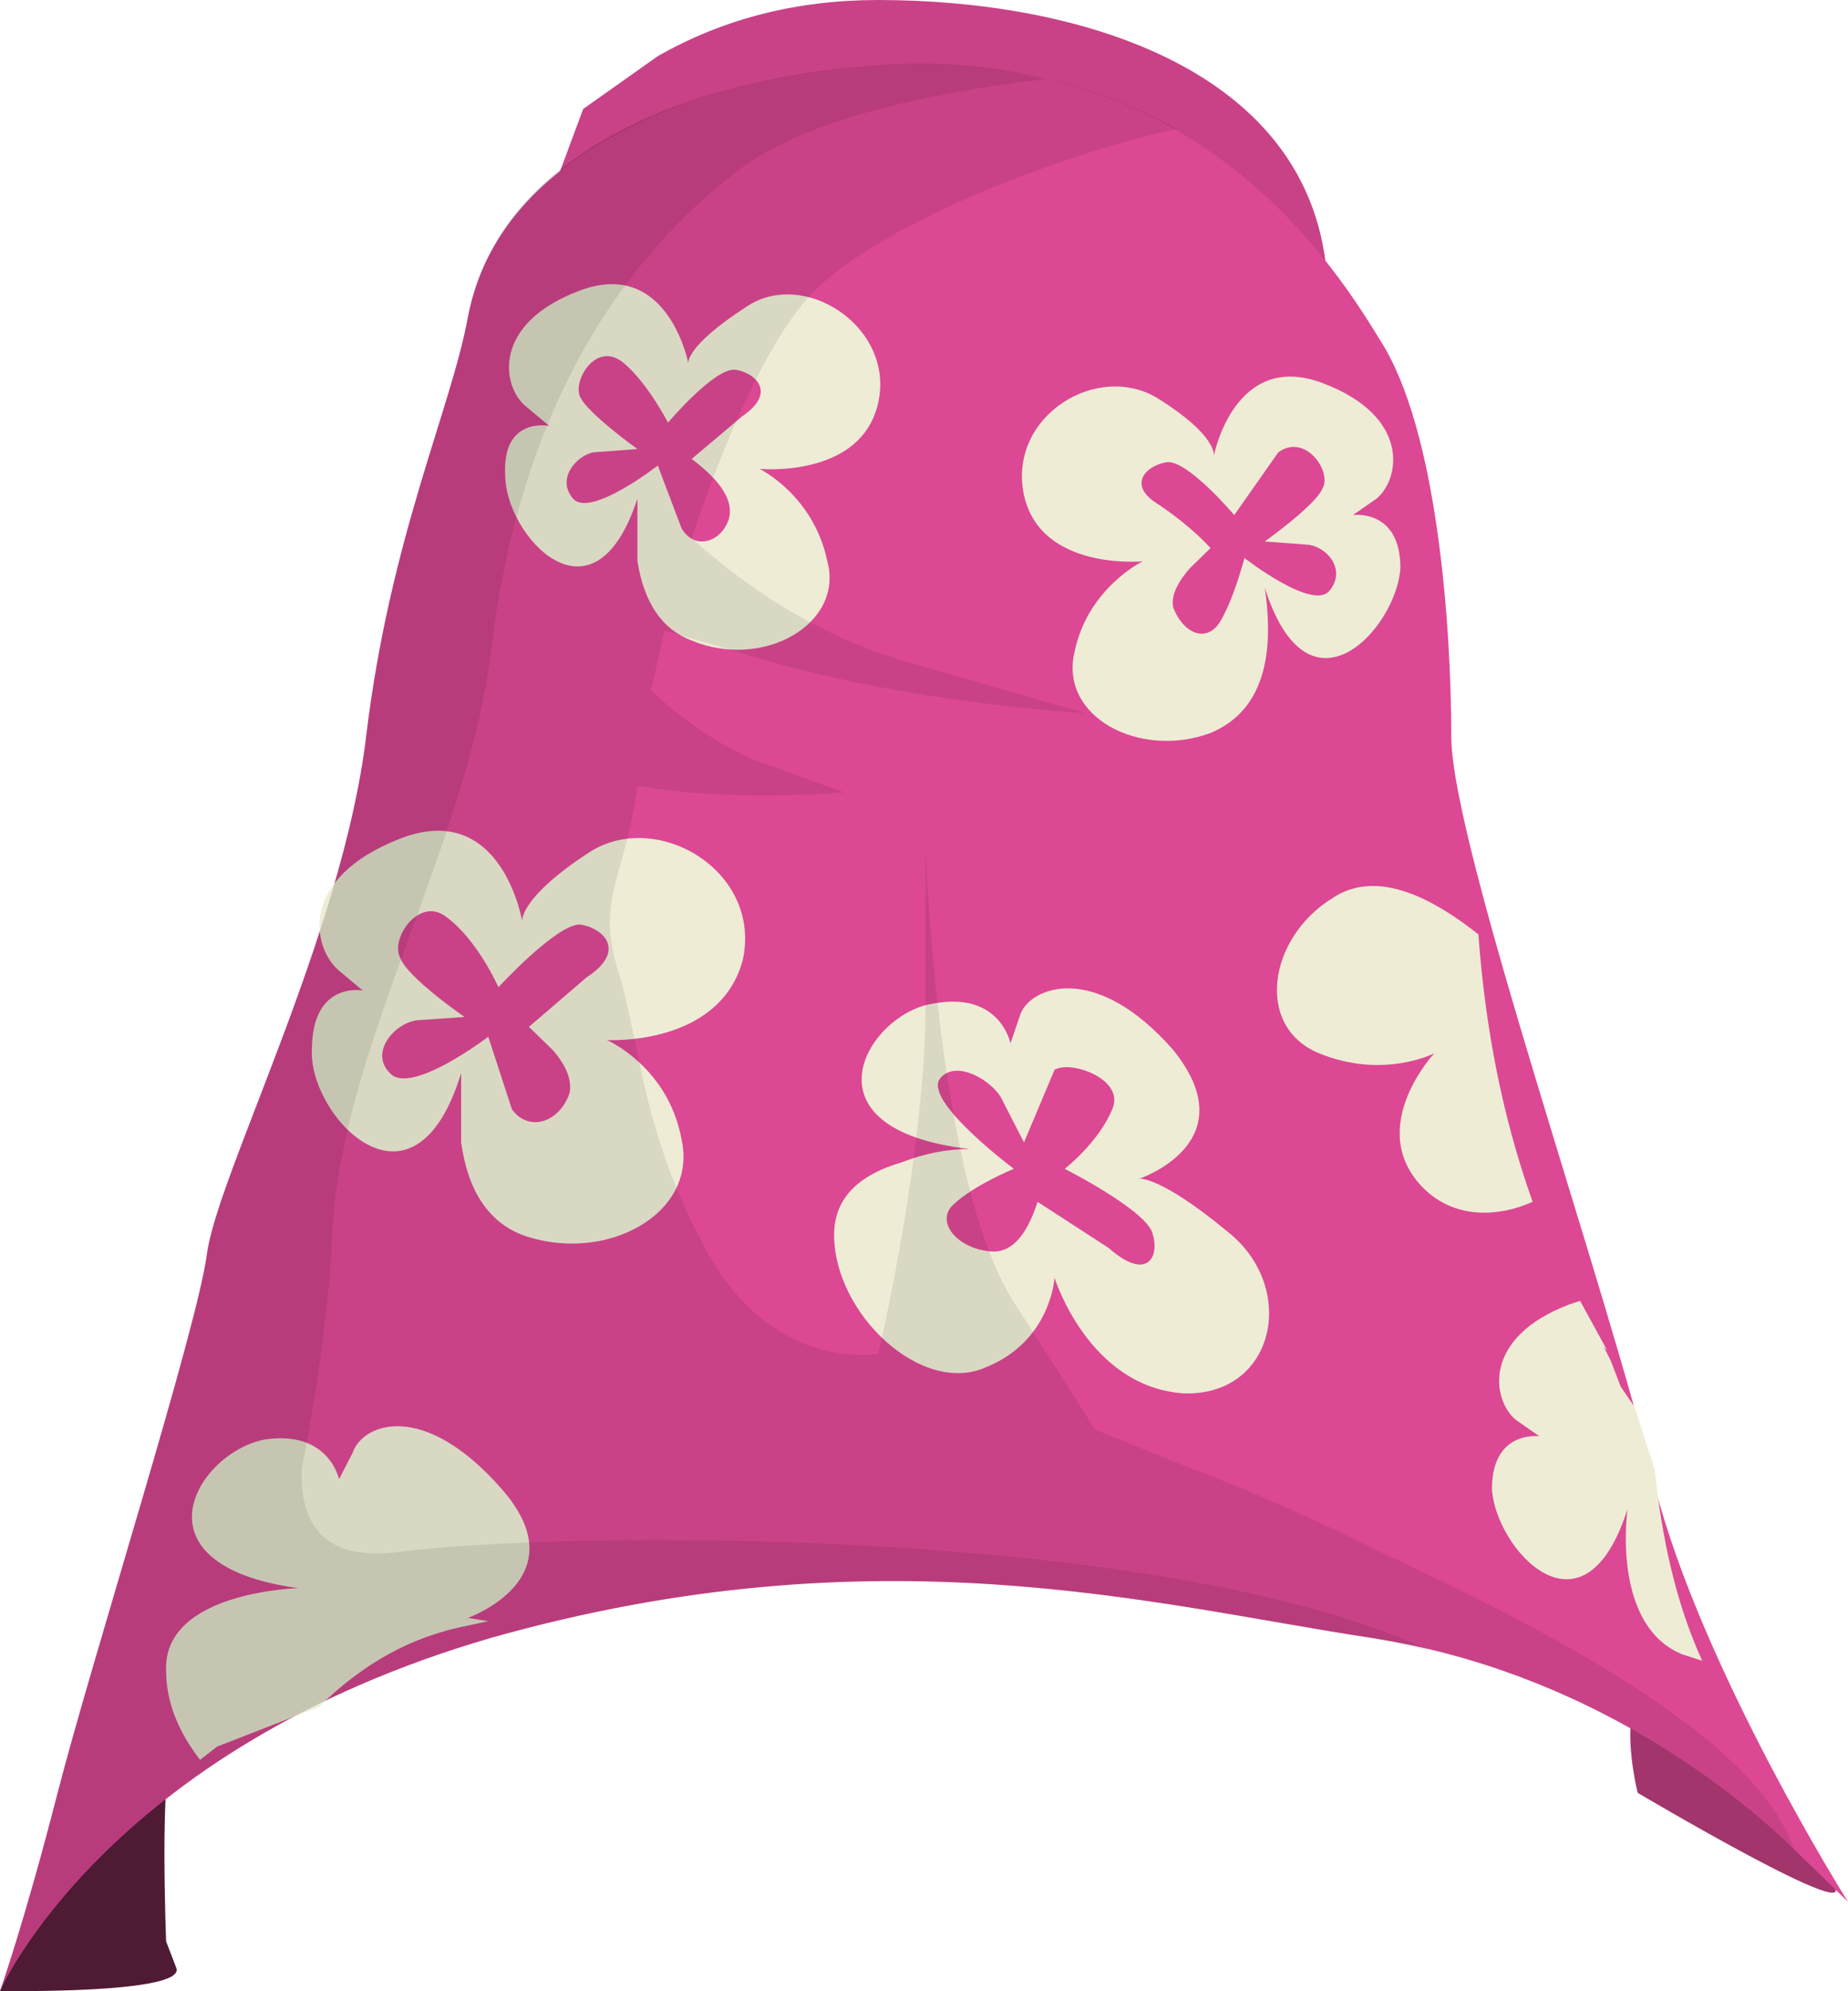 <?xml version="1.0" encoding="UTF-8" standalone="no"?>
<!-- Generator: flash2svg, http://dissentgraphics.com/tools/flash2svg -->

<svg
   xmlns:dc="http://purl.org/dc/elements/1.1/"
   xmlns:cc="http://creativecommons.org/ns#"
   xmlns:rdf="http://www.w3.org/1999/02/22-rdf-syntax-ns#"
   xmlns:svg="http://www.w3.org/2000/svg"
   xmlns="http://www.w3.org/2000/svg"
   xmlns:sodipodi="http://sodipodi.sourceforge.net/DTD/sodipodi-0.dtd"
   xmlns:inkscape="http://www.inkscape.org/namespaces/inkscape"
   id="AvatarAssets"
   image-rendering="auto"
   version="1.1"
   x="0px"
   y="0px"
   width="28"
   height="30.152"
   viewBox="0 0 28 30.152"
   inkscape:version="0.48.4 r9939"
   sodipodi:docname="AvatarAssets_backShirtTorsoA005b.svg">
  <sodipodi:namedview
     pagecolor="#ffffff"
     bordercolor="#666666"
     borderopacity="1"
     objecttolerance="10"
     gridtolerance="10"
     guidetolerance="10"
     inkscape:pageopacity="0"
     inkscape:pageshadow="2"
     inkscape:window-width="640"
     inkscape:window-height="480"
     id="namedview3162"
     showgrid="false"
     fit-margin-top="0"
     fit-margin-left="0"
     fit-margin-right="0"
     fit-margin-bottom="0"
     inkscape:zoom="1.9032258"
     inkscape:cx="45.961"
     inkscape:cy="-59.347"
     inkscape:window-x="0"
     inkscape:window-y="0"
     inkscape:window-maximized="0"
     inkscape:current-layer="AvatarAssets" />
  <defs
     id="defs3121" />
  <g
     id="backShirtTorsoA005b1"
     overflow="visible"
     style="overflow:visible"
     transform="translate(13.961,27.499)">
    <g
       id="backShirtTorsoA005b_0">
      <g
         id="element">
        <g
           id="group1" />
        <g
           id="drawingObject">
          <path
             id="path"
             d="m -11.341,-0.999 c 0.154,-0.35 0.514,-3.6 0.514,-3.6 q -1.131,2.85 -3.134,7.25 c 0,0 2.825,0.05 2.671,-0.35 l -0.154,-0.4 c 0,0 -0.103,-2.6 0.103,-2.9 z"
             inkscape:connector-curvature="0"
             style="fill:#4e1a34" />
        </g>
        <g
           id="drawingObject1">
          <path
             id="path1"
             d="m 10.853,-0.349 c 0,0 3.545,2.1 2.929,1.35 l -4.47,-5.025 q 0.34,0.444 0.719,1.025 0.771,1.2 0.72,1.55 c -0.052,0.5 0.102,1.1 0.102,1.1 z"
             inkscape:connector-curvature="0"
             style="fill:#a1356c" />
        </g>
        <g
           id="drawingObject2">
          <path
             id="path2"
             d="m 6.127,-23.499 c -0.36,-3 -3.802,-4 -6.782,-4 q -1.849,0 -3.339,0.85 l -1.131,0.8 -0.873,2.35 6.165,1.15 -6.165,-1.15 c 0,0 12.433,3 12.125,0 z"
             inkscape:connector-curvature="0"
             style="fill:#c94287" />
        </g>
        <g
           id="drawingObject3">
          <path
             id="path3"
             d="m 14.039,1.301 c 0,0 -2.209,-3.5 -2.929,-6.3 -0.668,-2.85 -3.082,-9.7 -3.082,-11.35 0,-1.65 -0.206,-4.65 -1.079,-6 -0.822,-1.35 -2.929,-4.5 -7.758,-4.15 q -1.952,0.1 -3.545,0.9 -2.158,1.05 -2.517,2.9 c -0.257,1.4 -1.182,3.35 -1.542,6.35 -0.359,3 -2.26,6.65 -2.414,7.85 -0.155,1.15 -1.747,6.15 -2.261,8.15 -0.514,2 -0.873,3 -0.873,3 l 1.541,-2.05 -1.541,2.05 c 0,0 1.592,-3.65 7.449,-5.35 5.857,-1.65 10.019,-0.5 13.307,0 3.288,0.5 5.548,2.35 6.422,3.2 l 0.822,0.8 z"
             inkscape:connector-curvature="0"
             style="fill:#dc4894" />
        </g>
        <g
           id="drawingObject4">
          <path
             id="path4"
             d="m -0.655,-21.399 c 0.257,-1.15 -1.13,-2.05 -2.004,-1.45 -0.924,0.6 -0.873,0.85 -0.873,0.85 l 0.103,-0.2 -0.103,0.2 c 0,0 -0.308,-1.6 -1.644,-1.1 -1.336,0.5 -1.182,1.45 -0.822,1.75 l 0.36,0.3 c 0,0 -0.72,-0.15 -0.668,0.75 0,0.9 1.335,2.4 2.003,0.35 l 0,0.95 q 0.154,0.95 0.822,1.2 c 1.079,0.45 2.312,-0.25 2.055,-1.2 -0.205,-1 -1.027,-1.4 -1.027,-1.4 l 0.462,0.35 -0.462,-0.35 c 0,0 1.541,0.15 1.798,-1 z"
             inkscape:connector-curvature="0"
             style="fill:#eeecd5" />
        </g>
        <g
           id="drawingObject5">
          <path
             id="path5"
             d="m -2.71,-21.199 c 0.514,-0.35 0.206,-0.65 -0.103,-0.7 -0.308,-0.05 -1.027,0.8 -1.027,0.8 l 0.411,-0.4 -0.411,0.4 c 0,0 -0.309,-0.6 -0.668,-0.9 -0.411,-0.35 -0.771,0.25 -0.668,0.5 0.103,0.25 0.873,0.8 0.873,0.8 l -0.668,0.05 c -0.256,0.05 -0.565,0.4 -0.308,0.7 0.257,0.3 1.285,-0.5 1.285,-0.5 l 0.359,0.95 c 0.206,0.35 0.617,0.2 0.72,-0.15 q 0.102,-0.4 -0.566,-0.9 l 0.771,-0.65 z"
             inkscape:connector-curvature="0"
             style="fill:#dc4894" />
        </g>
        <g
           id="drawingObject6">
          <path
             id="path6"
             d="m -2.71,-12.949 c 0.308,-1.35 -1.284,-2.3 -2.312,-1.65 -1.079,0.7 -1.027,1.05 -1.027,1.05 l 0.102,-0.25 -0.102,0.25 c 0,0 -0.309,-1.85 -1.85,-1.25 -1.541,0.6 -1.336,1.65 -0.925,2 l 0.36,0.3 c 0,0 -0.771,-0.15 -0.771,0.9 -0.051,1 1.542,2.7 2.261,0.35 l 0,1.05 q 0.154,1.1 0.925,1.4 c 1.233,0.45 2.671,-0.3 2.414,-1.45 -0.205,-1.1 -1.13,-1.5 -1.13,-1.5 l 0.514,0.35 -0.514,-0.35 c 0,0 1.695,0.1 2.055,-1.2 z"
             inkscape:connector-curvature="0"
             style="fill:#eeecd5" />
        </g>
        <g
           id="drawingObject7">
          <path
             id="path7"
             d="m -6.409,-12.549 c 0,0 -0.308,-0.7 -0.771,-1.05 -0.411,-0.35 -0.873,0.3 -0.719,0.6 0.103,0.3 0.976,0.9 0.976,0.9 l -0.719,0.05 c -0.36,0.05 -0.719,0.5 -0.411,0.8 0.308,0.35 1.49,-0.55 1.49,-0.55 l 0.359,1.1 c 0.257,0.35 0.72,0.2 0.874,-0.25 q 0.051,-0.3 -0.257,-0.65 l -0.36,-0.35 0.874,-0.75 c 0.616,-0.4 0.257,-0.75 -0.103,-0.8 -0.36,0 -1.233,0.95 -1.233,0.95 z"
             inkscape:connector-curvature="0"
             style="fill:#dc4894" />
        </g>
        <g
           id="drawingObject8">
          <path
             id="path8"
             d="m 3.815,-11.599 c -1.182,-1.35 -2.158,-0.95 -2.312,-0.55 l -0.154,0.45 c 0,0 -0.154,-0.8 -1.182,-0.6 -0.976,0.15 -2.055,1.9 0.565,2.2 q -0.514,0 -1.027,0.2 -1.028,0.3 -1.028,1.1 c 0,1.2 1.336,2.45 2.312,2 0.976,-0.4 1.028,-1.35 1.028,-1.35 l 0.462,0.85 -0.462,-0.85 c 0,0 0.513,1.65 1.952,1.75 1.387,0.05 1.747,-1.6 0.668,-2.45 -1.028,-0.85 -1.336,-0.8 -1.336,-0.8 l 0.308,0.1 -0.308,-0.1 0.668,-0.45 -0.668,0.45 c 0,0 1.644,-0.55 0.514,-1.95 z"
             inkscape:connector-curvature="0"
             style="fill:#eeecd5" />
        </g>
        <g
           id="drawingObject9">
          <path
             id="path9"
             d="m 1.554,-10.199 -0.359,-0.7 c -0.206,-0.3 -0.72,-0.55 -0.925,-0.25 -0.206,0.35 1.13,1.35 1.13,1.35 0,0 -0.616,0.25 -0.925,0.55 -0.257,0.25 0.052,0.65 0.565,0.7 q 0.463,0.05 0.72,-0.75 l 1.079,0.7 c 0.565,0.5 0.77,0.15 0.668,-0.2 -0.052,-0.35 -1.336,-1 -1.336,-1 l 0.668,0.35 -0.668,-0.35 c 0,0 0.514,-0.4 0.719,-0.9 0.206,-0.45 -0.616,-0.75 -0.873,-0.6 l -0.463,1.1 z"
             inkscape:connector-curvature="0"
             style="fill:#dc4894" />
        </g>
        <g
           id="drawingObject10">
          <path
             id="path10"
             d="m -6.358,-4.949 c -1.181,-1.35 -2.106,-1 -2.26,-0.55 l -0.206,0.4 c 0,0 -0.154,-0.75 -1.13,-0.6 -1.028,0.2 -2.055,1.9 0.514,2.25 0,0 -2.055,0.05 -2.004,1.25 0,0.5 0.206,0.95 0.514,1.35 l 0.257,-0.2 1.541,-0.6 c 0.565,-0.55 1.233,-1 2.106,-1.2 l 0.463,-0.1 -0.308,-0.05 0.719,-0.45 -0.719,0.45 c 0,0 1.695,-0.6 0.513,-1.95 z"
             inkscape:connector-curvature="0"
             style="fill:#eeecd5" />
        </g>
        <g
           id="drawingObject11">
          <path
             id="path11"
             d="m 6.897,-19.949 c 0.36,-0.3 0.514,-1.25 -0.822,-1.75 -1.335,-0.5 -1.644,1.1 -1.644,1.1 l 0.309,-0.75 -0.309,0.75 c 0,0 0.052,-0.3 -0.822,-0.85 -0.924,-0.6 -2.312,0.25 -2.055,1.45 0.257,1.15 1.798,1 1.798,1 0,0 -0.822,0.4 -1.027,1.35 -0.257,1 0.976,1.65 2.055,1.25 q 1.079,-0.45 0.822,-2.2 c 0.668,2.1 2.004,0.6 2.055,-0.3 0,-0.9 -0.719,-0.8 -0.719,-0.8 l 0.359,0.05 -0.359,-0.05 0.359,-0.25 z"
             inkscape:connector-curvature="0"
             style="fill:#eeecd5" />
        </g>
        <g
           id="drawingObject12">
          <path
             id="path12"
             d="m 5.407,-20.649 -0.667,0.95 c 0,0 -0.72,-0.85 -1.028,-0.8 -0.308,0.05 -0.616,0.35 -0.103,0.65 0.514,0.35 0.771,0.65 0.771,0.65 q -0.154,0.15 -0.308,0.3 -0.309,0.35 -0.257,0.6 c 0.154,0.4 0.514,0.55 0.719,0.2 0.206,-0.35 0.36,-0.95 0.36,-0.95 0,0 1.027,0.8 1.284,0.5 0.257,-0.3 0,-0.65 -0.308,-0.7 l -0.668,-0.05 c 0,0 0.771,-0.55 0.873,-0.8 0.154,-0.25 -0.257,-0.85 -0.668,-0.55 z"
             inkscape:connector-curvature="0"
             style="fill:#dc4894" />
        </g>
        <g
           id="drawingObject13">
          <path
             id="path13"
             d="m 9.261,-9.299 c -0.463,-1.3 -0.72,-2.65 -0.822,-4.05 q -1.387,-1.1 -2.21,-0.55 c -0.976,0.6 -1.181,1.95 -0.205,2.35 0.976,0.4 1.747,0 1.747,0 l -0.411,0.65 0.411,-0.65 c 0,0 -1.028,1.1 -0.206,2 0.463,0.5 1.131,0.5 1.696,0.25 z"
             inkscape:connector-curvature="0"
             style="fill:#eeecd5" />
        </g>
        <g
           id="drawingObject14">
          <path
             id="path14"
             d="m 10.391,-7.049 -0.411,-0.75 -0.154,0.05 c -1.336,0.5 -1.182,1.45 -0.822,1.75 l 0.359,0.25 c 0,0 -0.719,-0.1 -0.719,0.8 0.052,0.9 1.387,2.4 2.055,0.3 l 0,0.95 0,-0.95 c 0,0 -0.257,1.75 0.822,2.2 l 0.309,0.1 c -0.411,-0.9 -0.617,-1.9 -0.72,-2.9 l -0.308,-0.95 -0.206,-0.3 -0.154,-0.4 -0.102,-0.2 0.051,0.05 z"
             inkscape:connector-curvature="0"
             style="fill:#eeecd5" />
        </g>
        <g
           id="group2">
          <g
             id="drawingObject15">
            <path
               id="path15"
               d="m -0.809,-26.499 c -1.952,0.1 -5.549,1 -6.062,3.8 -0.257,1.4 -1.182,3.35 -1.542,6.35 -0.359,3 -2.26,6.65 -2.414,7.85 -0.154,1.15 -1.747,6.15 -2.261,8.15 -0.514,2 -0.873,3 -0.873,3 l 1.541,-2.05 -1.541,2.05 c 0,0 1.592,-3.65 7.449,-5.35 5.857,-1.65 10.019,-0.5 13.307,0 3.288,0.5 5.548,2.35 6.422,3.2 -0.565,-1.7 -3.802,-3.35 -6.268,-4.5 q -1.49,-0.75 -3.083,-1.35 l -1.233,-0.5 -1.181,-1.85 c -1.233,-1.8 -1.388,-7 -1.388,-7 l 0.257,2.85 -0.257,-2.85 0,2.35 c 0,2.35 -0.719,5.35 -0.719,5.35 0,0 -1.541,0.3 -2.569,-1.5 -1.027,-1.85 -1.027,-3.2 -1.387,-4.35 -0.308,-1.05 0.103,-1.3 0.308,-2.75 1.388,0.25 3.134,0.1 3.134,0.1 l -1.387,-0.5 c -0.565,-0.25 -1.13,-0.65 -1.541,-1.05 l 0.205,-0.9 1.542,0.45 c 2.209,0.65 4.829,0.8 4.829,0.8 l -2.774,-0.8 c -1.336,-0.4 -2.415,-1.15 -3.186,-1.85 0.463,-1.4 1.079,-2.8 1.645,-3.5 0.822,-1.1 3.699,-2.25 5.702,-2.7 -1.181,-0.65 -2.671,-1.1 -4.675,-0.95 z"
               inkscape:connector-curvature="0"
               style="fill:#000000;fill-opacity:0.086" />
          </g>
          <g
             id="drawingObject16">
            <path
               id="path16"
               d="m -0.809,-26.499 c -1.952,0.1 -5.549,1 -6.062,3.8 -0.257,1.4 -1.182,3.35 -1.542,6.35 -0.359,3 -2.26,6.65 -2.414,7.85 -0.154,1.15 -1.747,6.15 -2.261,8.15 -0.514,2 -0.873,3 -0.873,3 l 1.541,-2.05 -1.541,2.05 c 0,0 1.592,-3.65 7.449,-5.35 5.857,-1.65 10.019,-0.5 13.307,0 l 0.925,0.2 c -4.213,-1.95 -13.41,-1.8 -15.619,-1.5 q -1.541,0.2 -1.49,-1.25 0.411,-2.15 0.463,-3.6 c 0.154,-2.85 2.055,-5.85 2.414,-8.85 0.36,-3 1.542,-5.5 3.648,-7.15 1.028,-0.85 3.031,-1.25 4.727,-1.45 -0.771,-0.2 -1.644,-0.3 -2.672,-0.2 z"
               inkscape:connector-curvature="0"
               style="fill:#000000;fill-opacity:0.086" />
          </g>
        </g>
      </g>
    </g>
  </g>
</svg>
